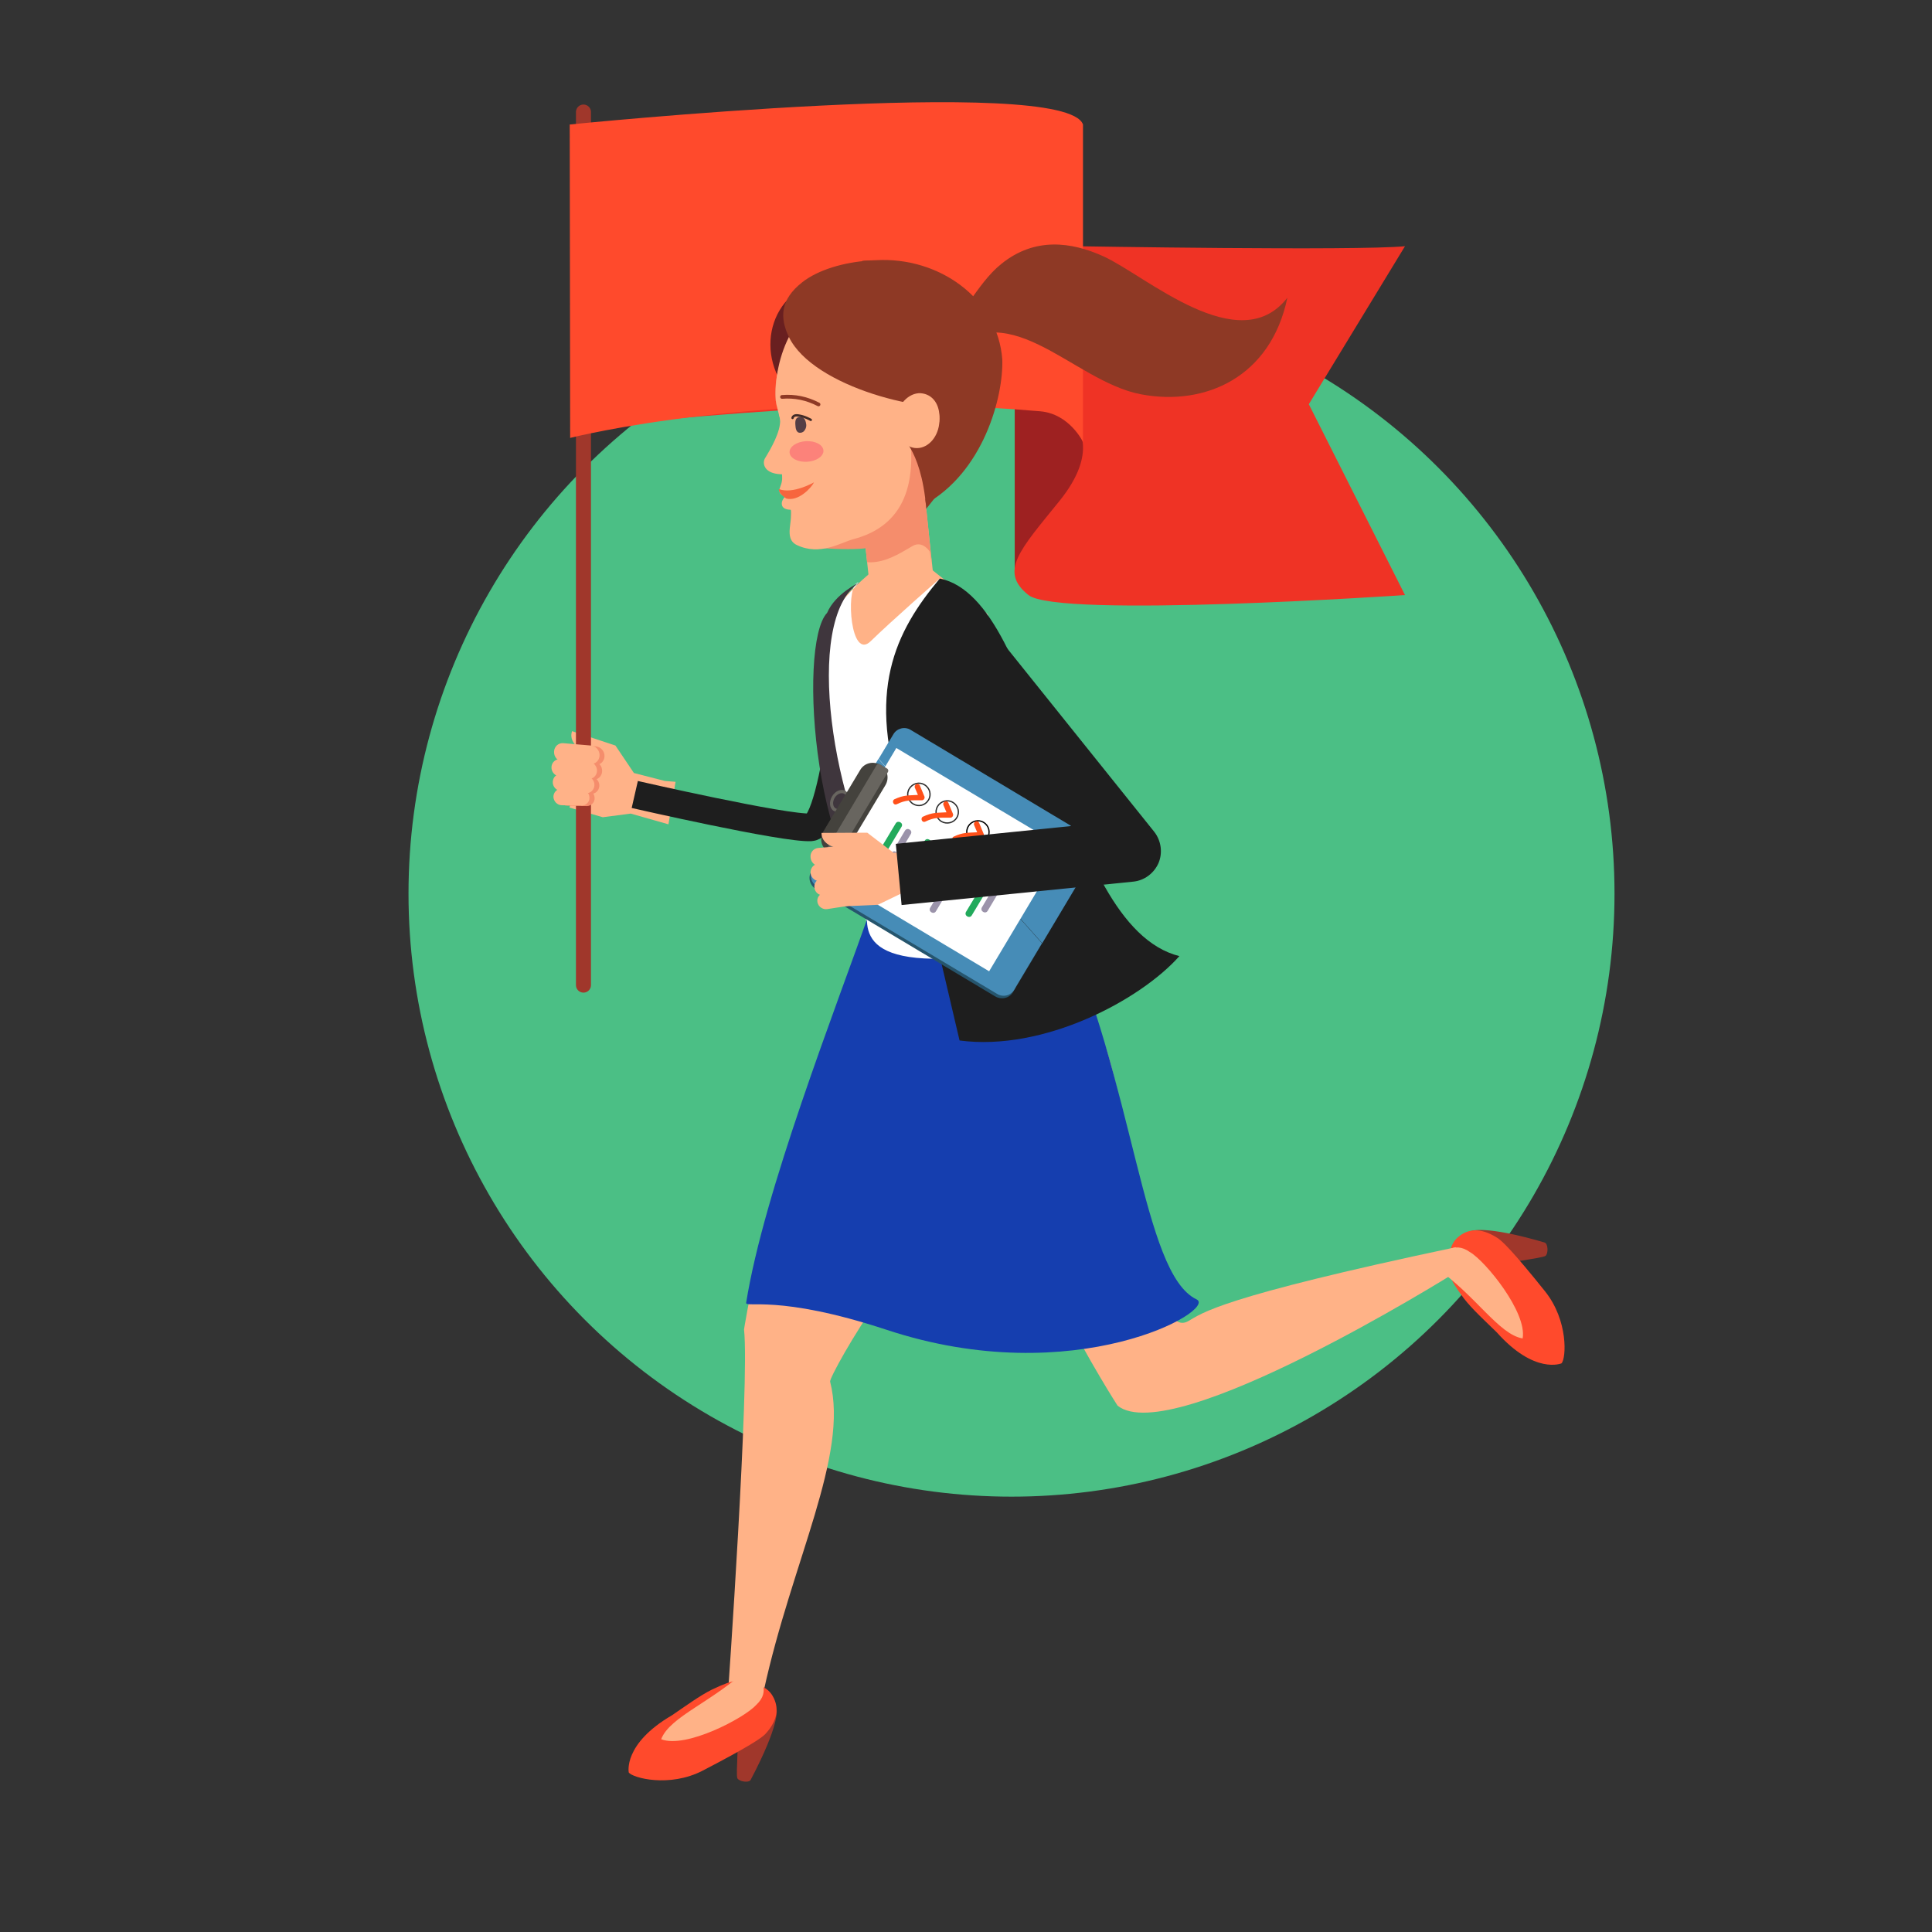 <?xml version="1.0" encoding="utf-8"?>
<!-- Generator: Adobe Illustrator 21.0.2, SVG Export Plug-In . SVG Version: 6.00 Build 0)  -->
<svg version="1.1" id="Layer_1" xmlns="http://www.w3.org/2000/svg" xmlns:xlink="http://www.w3.org/1999/xlink" x="0px" y="0px"
	 viewBox="0 0 900 900" style="enable-background:new 0 0 900 900;" xml:space="preserve">
<rect x="0" y="0" width="900" height="900" fill="#333333" stroke="none"/>
<style type="text/css">
	.st0{fill:#4BBF85;}
	.st1{fill:#FFB288;}
	.st2{fill:none;stroke:#A0372B;stroke-width:7;stroke-linecap:round;stroke-miterlimit:10;}
	.st3{fill:#9E2121;}
	.st4{fill:#EF3325;}
	.st5{fill:#FF4A2C;}
	.st6{fill:#8E3925;}
	.st7{fill:#F58D6C;}
	.st8{fill:none;stroke:#1E1E1E;stroke-width:12.895;stroke-miterlimit:10;}
	.st9{fill:#FFB287;}
	.st10{fill:#FFFFFF;}
	.st11{fill:#691F20;}
	.st12{fill:none;stroke:#8E3925;stroke-width:1.745;stroke-linecap:round;stroke-miterlimit:10;}
	.st13{fill:#A0372B;}
	.st14{fill:#153EAF;}
	.st15{fill:#1E1E1E;}
	.st16{fill:#3F363D;}
	.st17{fill:#26556D;}
	.st18{fill:#468CB7;}
	.st19{fill:#68655F;}
	.st20{fill:#44423D;}
	.st21{fill:#9B93AA;}
	.st22{fill:#22AA5C;}
	.st23{fill:none;stroke:#2D2D2D;stroke-width:0.595;stroke-miterlimit:10;}
	.st24{fill:#FF501A;}
	.st25{fill:none;stroke:#000000;stroke-width:0.595;stroke-miterlimit:10;}
	.st26{fill:#F7653E;}
	.st27{fill:#FC827A;}
	.st28{fill:#543E45;}
	.st29{fill:none;stroke:#422B27;stroke-width:1.092;stroke-linecap:round;stroke-miterlimit:10;}
</style>
<circle class="st0" cx="471.2" cy="416.3" r="280.9"/>
<g>
	<path class="st1" d="M309.7,363.8l-14.4-3.7l-8.6-12.8l-20.2-6.7c-2.2,6.3,6.4,10.7,10.9,11.2l0.8,0.1l-6.4-2.6l-6.5,26.9l15.5,4.5
		l13-1.7l17.6,5l3.3-19.8L309.7,363.8z"/>
	<line class="st2" x1="271.8" y1="458.9" x2="271.8" y2="52.2"/>
	<g>
		<path class="st3" d="M526.9,240.6c-10.8,24.5-54.2,25.4-54.2,25.4V146.9l59.3,1.8L526.9,240.6z"/>
		<g>
			<path class="st4" d="M654.5,114.7c-22.7,2.2-153.1,0-153.1,0l-224.7,83.9c0,0,216.4-23.4,224.7,0c0,0,10.8,11.6-7.8,34.7
				c-18.6,23-28.3,32.9-14.5,43.9c13.8,11,175.4,0,175.4,0l-44.8-88.9L654.5,114.7z"/>
		</g>
		<g>
			<path class="st5" d="M504.5,58c-8.3-23.4-239.1,0-239.1,0l0.2,146c0,0,91.4-23.4,219-12.4c13.7,1.2,19.9,14.3,19.9,14.3V58z"/>
		</g>
	</g>
	<g>
		<path class="st6" d="M435.1,157.4c13.8-8.4,19.3-24.8,31.4-34.5c15.5-12.5,32.5-10.3,47.5-3.5c19.8,9,63.2,48.2,85.7,19.3
			c-7.7,37-38.2,50.6-68.1,45c-32.7-6.1-63.4-50.3-93.9-15.8C416.2,192.3,435.1,157.4,435.1,157.4z"/>
	</g>
	<g>
		<g>
			<g>
				<g>
					<path class="st7" d="M272.2,369.5c2.2,0.2,4-1.5,4.1-3.7c0.1-1.9-1.2-3.7-3-4.2l2.1,0.2c2.2,0.2,3.9,2.1,3.8,4.3
						c-0.1,2.2-1.9,3.9-4.1,3.7l-11.5-1c-0.3,0-0.5-0.1-0.8-0.1L272.2,369.5z"/>
					<path class="st7" d="M273.3,362.8c2.3,0.2,4.2-1.6,4.3-3.9l0-0.1c0.1-2.1-1.3-3.9-3.2-4.4l2.1,0.2c2.3,0.2,4.1,2.3,4,4.6l0,0.1
						c-0.1,2.3-2,4.1-4.3,3.9l-12.9-1.1c-0.3,0-0.5-0.1-0.8-0.1L273.3,362.8z"/>
					<path class="st7" d="M274.4,355.9c2.3,0.2,4.2-1.6,4.3-3.9l0-0.1c0.1-2.1-1.3-3.9-3.2-4.4l2.1,0.2c2.3,0.2,4.1,2.3,4,4.6l0,0.1
						c-0.1,2.3-2,4.1-4.3,3.9l-12.9-1.1c-0.3,0-0.5-0.1-0.8-0.1L274.4,355.9z"/>
					<path class="st7" d="M270.4,375.2c2.1,0,3.7-1.7,3.7-3.8c0-1.6-1.1-3-2.5-3.6l1.5,0c2.1,0,3.8,1.8,3.9,3.9
						c0.1,2.1-1.6,3.8-3.7,3.8l-9.2-0.2c-0.5,0-1-0.1-1.4-0.3L270.4,375.2z"/>
				</g>
				<path class="st1" d="M261.3,368.5l11.5,1c2.2,0.2,4-1.5,4.1-3.7l0,0c0.1-2.2-1.6-4.2-3.8-4.3l-11.5-1c-2.2-0.2-4,1.5-4.1,3.7
					l0,0C257.4,366.4,259.1,368.3,261.3,368.5z"/>
				<path class="st1" d="M260.9,361.8l12.9,1.1c2.3,0.2,4.2-1.5,4.3-3.7l0-0.1c0.1-2.2-1.7-4.2-4-4.4l-12.9-1.1
					c-2.3-0.2-4.2,1.5-4.3,3.7l0,0.1C256.8,359.6,258.6,361.6,260.9,361.8z"/>
				<path class="st1" d="M262.1,354.8l12.9,1.1c2.3,0.2,4.2-1.6,4.3-3.9l0-0.1c0.1-2.3-1.7-4.4-4-4.6l-12.9-1.1
					c-2.3-0.2-4.2,1.6-4.3,3.9l0,0.1C258,352.6,259.8,354.6,262.1,354.8z"/>
				<path class="st1" d="M261.5,367.4l9.2,0.2c2.1,0,3.8,1.8,3.9,3.9l0,0c0.1,2.1-1.6,3.8-3.7,3.8l-9.2-0.2c-2.1,0-3.8-1.8-3.9-3.9
					l0,0C257.8,369.1,259.5,367.4,261.5,367.4z"/>
			</g>
			<path class="st8" d="M397.5,288.8c0,0-7.6,95.9-19.8,96.6c-12.2,0.7-82-15.3-82-15.3"/>
			<path class="st9" d="M434.5,265.7l25.6,20.4l33.2,141.3h-89.1c0,0-22-132.5-18.6-139.5c3.4-7,19.1-20.4,19.1-20.4L434.5,265.7z"
				/>
			<path class="st10" d="M437.8,269.5c0,0-22.9,20.1-32.2,29.2c-9.3,9.1-11.6-23.3-6.7-26.9c4.9-3.6-10.7,12.4-10.7,12.4
				c-8.7,35,3,93.7,15.4,145c0,0,76-1.8,77.5-3.1c1.6-1.3-21-139.9-21-139.9L437.8,269.5z"/>
			<path class="st9" d="M380.7,498.2c-25.8,65.6-34.1,121.1-34.1,121.1c2.7,25.1-7.6,171.5-7.6,171.5l16.8-3.2
				c13.2-60.6,39.7-109.6,30.9-144c-0.7-2.7,44.8-82.4,53.3-58.1c8.1,23.1,40.7-59,31.1-97.4c-7.2-28.8-9.1-41.2-19.2-52.8
				c-2.2-2.5,4.8,3.2,4.8,3.2C436.9,458,380.7,498.2,380.7,498.2z"/>
			<path class="st11" d="M362.4,175.4c9.8,19.6,20,30.9,31.3,29.8l8-75.4C365.2,124.7,351.8,154,362.4,175.4z"/>
			<path class="st6" d="M367.1,210.1c9.4-0.1,22,25.4,40.3,37.1c2.2,1.4-2.1,9.8,0.4,10.3c1.4,0.3,2.8,0.4,4.3,0.4
				c-0.1-0.6-0.1,4.4-0.2,3.8c3.6-1.2,7.4-8.2,10.5-10.2c9-14.1,2-8.2,7.9-16.2c27.9-15,37.2-50.7,36.6-67.9
				c-2.2-28.7-29.8-47.8-58.7-46.2l-2.6,0.1h-0.1l-1.9,0.1c-0.1,0-0.2,0-0.2,0l-1.7,0.1l0,0.1l-9.2,23.5l-10,25.6v0L367.1,210.1z"/>
			<polygon class="st9" points="405,271.8 434.9,269.4 431.5,237.5 401.6,239.8 			"/>
			<path class="st7" d="M403.9,261.9c7.9,0.6,15-3.9,21.3-7.6c4.6-2.6,7.9,2.6,7.9,2.6l1,5.9l-4.1-40.9l-29.8,2.4L403.9,261.9z"/>
			<path class="st7" d="M361.3,186.6l11.3,28.1c1.3,19.1-9.8,21.1-0.1,38.2c1.8,3.2,32.1,3.6,32.8,1.9c1.3-3.1,6.3,0.8,9-1.1
				c0,0,0,0,0,0c13.7-9.7,22-28.4,21.7-43.9c0-0.7,0-1.4-0.1-2.1l-0.2-0.9l-0.2-0.9l-3.2-13.1l-1.3-5.4l0-0.1l-0.8-3.1l-0.1-0.5
				l-0.3-1.3l-0.4-1.7c-0.5-6.7-2.4-12.9-5.5-18.3c-6.6-11.7-18.5-19-31.3-17.9c-1.4,0.1-2.7,0.3-4,0.6c-8.2,1.8-15.3,7.1-20.2,14.4
				C363.3,166.9,360.5,176.5,361.3,186.6z"/>
			<path class="st9" d="M363.5,217.6c0.6,1.1,1,5.1,1.3,8.2c0.4,5.3,2,6.7,3.4,11c1.7,5.2-3.5,14,3,17.1c10.8,5.2,20.6-1.2,26.2-2.7
				c23.9-6.2,28.9-25.7,26.6-47l-2.6-18.4c-2.3-21.3-10.8-42.5-29.6-45.3c-19.7-2.9-32.5,26.3-30.2,47.6l3.1,12.4L363.5,217.6z"/>
			<path class="st6" d="M450.8,188.6c20.2-5.4-29-48.8-34.6-50.1c-3.8-0.9,0.4-17.9-11.5-17.1c-11.5,0.8-23.5,4.2-31,10.1
				c-10.3,8.1-10.5,16.5-6.2,25.5C379,180.6,432.5,193.5,450.8,188.6z"/>
			<path class="st6" d="M428,182.6c1.2,10.5,2.2,13.8,3.2,15.8c1.7,3.5,4.1,1.8,4.3-0.6c0.3-3.2,1.4-7.9,8.5-10.6
				c0.8-0.3-16.4-8.6-16.4-8.6L428,182.6z"/>
			<path class="st6" d="M401.3,156.9c7.8,10.5,3.7,16.5,17.4,17.3c10.9,0.6,8.6,10.3,11.1,19.8c1.8,6.6,13.2-13.2,13.2-13.2
				s2-15.3-0.5-16.3c-2.5-1-21.1-2.8-23-3.6C417.6,160.2,401.3,156.9,401.3,156.9z"/>
			<path class="st12" d="M381.3,188.4c-5.4-2.8-11-4-17-3.5"/>
			<path class="st9" d="M488.7,467.2c0,3.2,2.6,5.8,5.9,5.7c3.2-0.1,5.9-2.8,5.9-6.1s-2.6-5.8-5.9-5.7S488.7,464,488.7,467.2z"/>
			<path class="st9" d="M493.3,476.4c0,3.2,2.6,5.8,5.9,5.7c3.2-0.1,5.9-2.8,5.9-6.1s-2.6-5.8-5.9-5.7S493.3,473.2,493.3,476.4z"/>
			<path class="st13" d="M295.6,818.6c0.2,3.4,0.4,5.7,8,6.9c5.9,1,26.3-16.9,39.2-17.7c1.9-0.1-0.2,18.9,0.7,20.6
				c0.8,1.5,5.4,2.3,6.2,0.7c13.7-26,12.1-32.6,12.1-32.6s-28.1,18.7-32,20.6C326,819,295.6,818.6,295.6,818.6z"/>
			<path class="st5" d="M327.4,824.8c-15.6,8.1-32.7,3.4-34.5,0.9c0,0-2.8-13.3,20.2-26.7c5.3-3.6,13-9.2,18.5-11.9
				c11.6-5.5,12.6-4.6,18.7-2.2c5.7-0.2,8.5,3.2,9.6,5.1c3.1,5.3,2.6,11.3-3.4,17.8C354.8,809.6,348.6,813.8,327.4,824.8z"/>
			<path class="st9" d="M308,810.2c11.4,4.5,38.7-9.8,44.3-16c7.2-6.8,0.8-11.9,1.9-18.4c0.6-3.5-5.3,1-5.3,1
				C332.1,792.8,312,799.6,308,810.2z"/>
			<path class="st13" d="M720,633.9c3.3-0.9,5.5-1.5,5.2-9.2c-0.2-6-21.8-22.4-25.2-34.9c-0.5-1.8,18.6-3.6,20-4.8
				c1.3-1.1,1.2-5.7-0.5-6.2c-28.3-8.3-34.3-5.3-34.3-5.3s23.9,23.8,26.6,27.2C714.3,604,720,633.9,720,633.9z"/>
			<path class="st5" d="M719.7,601.5c11,13.7,9.9,31.4,7.7,33.6c0,0-12.5,5.4-30.2-14.5c-4.6-4.5-11.6-10.9-15.3-15.8
				c-7.7-10.3-7-11.4-5.9-17.9c-1.4-5.6,1.4-9,3-10.4c4.6-4.1,10.5-4.8,18.1-0.1C699.5,577.7,704.8,582.9,719.7,601.5z"/>
			<path class="st9" d="M709.3,623.5c2.2-12.1-17.3-36-24.5-40.2c-8.1-5.7-11.8,1.5-18.5,1.8c-3.5,0.1,2,5,2,5
				C687.4,603.3,698.1,621.6,709.3,623.5z"/>
			<path class="st9" d="M455.9,505.1c12.6,69.4,64.7,149.7,64.7,149.7c25.4,20.4,155.9-61.1,155.9-61.1l1.7-12.7
				c-111.2,23.5-118,30.7-124.8,34.5C533,626.8,528,504.2,508.7,473.1c-15.7-25.2-29.4-30.3-44.2-34.8c-3.2-1,5.8,0.2,5.8,0.2
				C463.8,465.5,455.9,505.1,455.9,505.1z"/>
			<path class="st14" d="M347.6,606.8c-0.5,2.8,14.5-4.1,65.5,12.7c87.8,29,154.4-9.4,144.3-14.2c-25.4-12.1-28.6-100.4-64.1-178
				l-35.9-3.1l-50.5-4.3C388.4,472.2,355.9,555.1,347.6,606.8z"/>
			<path class="st10" d="M404.9,415.1c0.7,10.3-13.5,35.5,44.1,31c57.6-4.5,25.5-36.2,22.8-37.6C469,407.1,404.9,415.1,404.9,415.1z
				"/>
			<path class="st15" d="M437.8,269.5c48.7,10,54.6,161.5,111.6,175.9c-18.1,20.4-63.1,44.5-102.4,39.3l-25.7-109.5
				C402.9,322.2,417.1,294.2,437.8,269.5z"/>
			<path class="st16" d="M400.2,271.4c0,0-11.1,5.1-14.9,14.1c-14.1,14.7-5.9,127.5,31.5,143.6c1.4,0.6,1.8-5-3.3-12.9
				C388.3,377.7,373.7,289,400.2,271.4z"/>
			<g>
				<g>
					<path class="st17" d="M473.4,459.5c-1.7,2.8-5.4,3.6-8.3,1.8l-83.3-49.8c-2.6-1.6-3.7-4.7-2.7-7.3l-1.2,1.9
						c-1.7,2.8-0.6,6.4,2.3,8.2l83.3,49.8c2.9,1.8,6.7,0.9,8.3-1.8l37.5-62.9c0.2-0.3,0.3-0.6,0.4-0.9L473.4,459.5z"/>
					<g>
						<path class="st18" d="M416.2,342l-6.9,11.5l76.2,85.9l24.6-41.2c1.7-2.8,0.8-6.4-2-8L424.2,340
							C421.4,338.3,417.8,339.3,416.2,342z"/>
						<path class="st18" d="M378.6,404.9c-1.7,2.8-0.8,6.4,2,8l83.9,50.1c2.8,1.7,6.4,0.8,8-2l12.9-21.6l-76.2-85.9L378.6,404.9z"/>
					</g>
				</g>
				
					<rect x="405.8" y="355.1" transform="matrix(-0.513 0.859 -0.859 -0.513 1008.407 228.403)" class="st10" width="67.1" height="90.4"/>
				<g>
					<path class="st19" d="M388.3,377.7c1.9,1.1,4.7,0,6.2-2.6c1.5-2.6,1.2-5.6-0.7-6.7c-1.9-1.1-4.7,0-6.2,2.6
						C386.1,373.5,386.4,376.5,388.3,377.7z M389.3,376.6c-1.4-0.8-1.6-3-0.5-4.9c1.1-1.9,3.2-2.7,4.5-1.9c1.4,0.8,1.6,3,0.5,4.9
						C392.7,376.5,390.7,377.4,389.3,376.6z"/>
					<path class="st20" d="M395.3,394.4l17.2-28.7c1.9-3.3,0.9-7.5-2.4-9.4l0,0c-3.3-1.9-7.5-0.9-9.4,2.4l-17.2,28.7
						c-1.9,3.3-0.9,7.5,2.4,9.4l0,0C389.1,398.7,393.4,397.6,395.3,394.4z"/>
					<path class="st19" d="M390.7,398.1l22.9-38.4c0.4-0.6,0.2-1.4-0.4-1.7l-3.2-1.9c-0.6-0.4-1.4-0.2-1.7,0.4L385.4,395
						c-0.4,0.6-0.2,1.4,0.4,1.7l3.2,1.9C389.6,398.9,390.3,398.8,390.7,398.1z"/>
				</g>
				<g>
					<path class="st21" d="M418.1,398.9c-1.6,2.6-3.2,5.3-4.7,7.9c-1,1.7-3.7,0.2-2.7-1.6c1.6-2.6,3.2-5.3,4.7-7.9
						C416.4,395.6,419.1,397.2,418.1,398.9L418.1,398.9z"/>
				</g>
				<g>
					<path class="st21" d="M424.3,388.5c-1.1,1.9-2.3,3.8-3.4,5.7c-1,1.7-3.7,0.2-2.7-1.6c1.1-1.9,2.3-3.8,3.4-5.7
						C422.7,385.2,425.3,386.8,424.3,388.5L424.3,388.5z"/>
				</g>
				<g>
					<path class="st21" d="M438.2,396c-3,5.1-6.1,10.1-9.1,15.2c-1,1.7-3.7,0.2-2.7-1.6c3-5.1,6.1-10.1,9.1-15.2
						C436.6,392.8,439.3,394.3,438.2,396L438.2,396z"/>
				</g>
				<g>
					<path class="st22" d="M424.8,404.7c-1.9,3.2-3.8,6.4-5.7,9.6L424.8,404.7z"/>
					<g>
						<path class="st22" d="M426.1,405.5c-1.9,3.2-3.8,6.4-5.7,9.6c-1,1.7-3.7,0.2-2.7-1.6c1.9-3.2,3.8-6.4,5.7-9.6
							C424.5,402.2,427.1,403.8,426.1,405.5L426.1,405.5z"/>
					</g>
				</g>
				<g>
					<path class="st22" d="M432.2,392.4c-1.3,2.2-2.6,4.3-3.9,6.5L432.2,392.4z"/>
					<g>
						<path class="st22" d="M433.5,393.2c-1.3,2.2-2.6,4.3-3.9,6.5c-1,1.7-3.7,0.2-2.7-1.6c1.3-2.2,2.6-4.3,3.9-6.5
							C431.8,389.9,434.5,391.5,433.5,393.2L433.5,393.2z"/>
					</g>
				</g>
				<g>
					<path class="st22" d="M418.7,384.4c-4.4,7.3-8.7,14.6-13.1,21.9L418.7,384.4z"/>
					<g>
						<path class="st22" d="M420,385.1c-4.4,7.3-8.7,14.6-13.1,21.9c-1,1.7-3.7,0.2-2.7-1.6c4.4-7.3,8.7-14.6,13.1-21.9
							C418.4,381.9,421,383.4,420,385.1L420,385.1z"/>
					</g>
				</g>
				<g>
					<path class="st22" d="M460.9,409.6c-3.2,5.3-6.4,10.7-9.6,16L460.9,409.6z"/>
					<g>
						<path class="st22" d="M462.3,410.4c-3.2,5.3-6.4,10.7-9.6,16c-1,1.7-3.7,0.2-2.7-1.6c3.2-5.3,6.4-10.7,9.6-16
							C460.6,407.1,463.3,408.7,462.3,410.4L462.3,410.4z"/>
					</g>
				</g>
				<g>
					<path class="st21" d="M449.1,402.6c-4.4,7.3-8.7,14.6-13.1,21.9c-1,1.7-3.7,0.2-2.7-1.6c4.4-7.3,8.7-14.6,13.1-21.9
						C447.5,399.3,450.1,400.9,449.1,402.6L449.1,402.6z"/>
				</g>
				<g>
					<path class="st21" d="M466.7,413.2c-2.2,3.7-4.4,7.4-6.6,11.1c-1,1.7-3.7,0.2-2.7-1.6c2.2-3.7,4.4-7.4,6.6-11.1
						C465,410,467.7,411.5,466.7,413.2L466.7,413.2z"/>
				</g>
				<g>
					<path class="st23" d="M432.5,372.7L432.5,372.7c1.5-2.4,0.7-5.6-1.8-7.1l0,0c-2.4-1.5-5.6-0.7-7.1,1.8l0,0
						c-1.5,2.4-0.7,5.6,1.8,7.1l0,0C427.9,376,431,375.2,432.5,372.7z"/>
					<path class="st24" d="M428.5,365.9c-0.9-1.7-2.9-0.3-2.3,1.1l1.4,3.3c-4.3,0.3-6.4-0.1-11.1,2.1c-1.1,0.8-0.3,2.8,1.1,2.3
						c4.3-2.1,6.6-1.9,11.6-1.9c1.1,0.1,1.6-0.8,1.5-1.6L428.5,365.9z"/>
				</g>
				<g>
					<path class="st23" d="M445.7,380.9L445.7,380.9c1.5-2.4,0.7-5.6-1.8-7.1h0c-2.4-1.5-5.6-0.7-7.1,1.8v0
						c-1.5,2.4-0.7,5.6,1.8,7.1l0,0C441.1,384.1,444.3,383.3,445.7,380.9z"/>
					<path class="st24" d="M441.8,374c-0.9-1.7-2.9-0.3-2.3,1.1l1.4,3.3c-4.3,0.3-6.4-0.1-11.1,2.1c-1.1,0.8-0.3,2.8,1.1,2.3
						c4.3-2.1,6.6-1.9,11.6-1.9c1.1,0.1,1.6-0.8,1.5-1.6L441.8,374z"/>
				</g>
				<g>
					<path class="st25" d="M460,390.2L460,390.2c1.5-2.4,0.7-5.6-1.8-7.1v0c-2.4-1.5-5.6-0.7-7.1,1.8l0,0c-1.5,2.4-0.7,5.6,1.8,7.1
						l0,0C455.4,393.4,458.5,392.6,460,390.2z"/>
					<path class="st24" d="M456.1,383.3c-0.9-1.7-2.9-0.3-2.3,1.1l1.4,3.3c-4.3,0.3-6.4-0.1-11.1,2.1c-1.1,0.8-0.3,2.8,1.1,2.3
						c4.3-2.1,6.6-1.9,11.6-1.9c1.1,0.1,1.6-0.8,1.5-1.6L456.1,383.3z"/>
				</g>
				<g>
					<path class="st23" d="M474.5,399.3L474.5,399.3c1.5-2.4,0.7-5.6-1.8-7.1l0,0c-2.4-1.5-5.6-0.7-7.1,1.8l0,0
						c-1.5,2.4-0.7,5.6,1.8,7.1l0,0C469.9,402.6,473,401.8,474.5,399.3z"/>
					<path class="st24" d="M470.5,392.5c-0.9-1.7-2.9-0.3-2.3,1.1l1.4,3.3c-4.3,0.3-6.4-0.1-11.1,2.1c-1.1,0.8-0.3,2.8,1.1,2.3
						c4.3-2.1,6.6-1.9,11.6-1.9c1.1,0.1,1.6-0.8,1.5-1.6L470.5,392.5z"/>
				</g>
			</g>
			<g>
				<g>
					<path class="st1" d="M431.2,396.2l-14.9,1.1l-12.3-9.4l-21.3,0.1c0,6.7,9.5,8.1,13.9,7.2l0.7-0.2l-6.9-0.4l2.4,27.6l16.1-0.7
						l11.8-5.7l18.3-0.9l-3.2-19.9L431.2,396.2z"/>
					<path class="st1" d="M383.8,417.1l11.5-0.9c2.2-0.2,3.7-2.1,3.4-4.3l0,0c-0.3-2.2-2.3-3.8-4.4-3.6l-11.5,0.9
						c-2.2,0.2-3.7,2.1-3.4,4.3l0,0C379.6,415.7,381.6,417.3,383.8,417.1z"/>
					<path class="st1" d="M382.3,410.5l12.9-1.1c2.3-0.2,3.9-2.2,3.7-4.4l0-0.1c-0.3-2.2-2.4-3.9-4.7-3.7l-12.9,1.1
						c-2.3,0.2-3.9,2.2-3.7,4.4l0,0.1C377.9,409.1,380,410.7,382.3,410.5z"/>
					<path class="st1" d="M382.3,403.5l12.9-1.1c2.3-0.2,3.9-2.2,3.6-4.5l0-0.1c-0.3-2.3-2.4-4-4.7-3.9l-12.9,1.1
						c-2.3,0.2-3.9,2.2-3.6,4.5l0,0.1C377.9,402,380,403.7,382.3,403.5z"/>
					<path class="st1" d="M383.8,416l9.1-1.4c2-0.3,4.1,1.1,4.5,3.2l0,0c0.4,2.1-0.9,4-3,4.3l-9.1,1.4c-2,0.3-4.1-1.1-4.5-3.2l0,0
						C380.4,418.2,381.8,416.3,383.8,416z"/>
				</g>
				<path class="st15" d="M420,421.6l107.9-10.9c5.2-0.5,9.7-3.9,11.8-8.7c2-4.8,1.2-10.4-2-14.5l-76.9-95.9
					c-10.4-9.7-27.1,0.1-22.3,17.9l60.5,75.3l-81.7,8.3L420,421.6z"/>
			</g>
			<path class="st9" d="M363.1,191.4c-0.6,2.2,0.1,1.7,0.3,4c0.4,5.6-4.4,13.8-7.1,18.2c-1,1.7-0.8,5.8,4.8,7c3.3,0.7,7,0.3,9.8-1.6
				c0.2-0.1,0.4-0.3,0.2-0.3c-0.2-0.1-0.3-0.4-0.3-0.6c-0.2-7.6-4.6-14.8-6.2-22.2c-0.4-1.8-0.8-8.7-2.2-9.8
				C362.1,186.6,363.3,190.7,363.1,191.4z"/>
			<path class="st9" d="M369.9,219c-0.9,0.1-1.9-0.2-2.7,0.3c-1.4,0.9-2.9-0.1-2.8,1.5c0.2,4.2-0.9,5.5-1.3,7.1
				c-0.2,0.9,0.1,1.9,0.9,2.5c0.8,0.5,1.8,0.6,2.6,0.1c-0.8,0.7-1.5,1.5-2,2.4c-0.5,0.9-0.6,2.1-0.1,3c0.6,1,1.8,1.4,2.9,1.5
				c4,0.6,8.4-1.1,10.8-4.4s2.9-7.9,1.1-11.6c-1.2-2.4-3.7-4.5-6.3-3.7C371.9,218.1,371,218.9,369.9,219z"/>
			<path class="st26" d="M366.2,232.2c5.5,1.6,11.6-4.7,13-7.5c0,0-10,5.7-16.4,3.1C362.8,229,363.6,230.4,366.2,232.2z"/>
			
				<ellipse transform="matrix(0.999 -5.531929e-02 5.531929e-02 0.999 -11.052 21.097)" class="st27" cx="375.5" cy="210.2" rx="7.9" ry="4.8"/>
			<path class="st9" d="M417.7,194.3c-0.8,6.8,3.1,12.8,8.5,13.4s10.5-4.4,11.3-11.2c0.8-6.8-2.1-12.2-7.6-13.2
				C424.5,182.2,418.4,187.5,417.7,194.3z"/>
		</g>
		<path class="st6" d="M439.7,197.6l-15.6,8.2c-6.7-2,4.9,0.7,7.4,31.2l21.4-27.2L439.7,197.6z"/>
		<path class="st9" d="M417.7,195.3c-0.8,6.8,3.1,12.8,8.5,13.4c5.5,0.6,10.5-4.4,11.3-11.2c0.8-6.8-2.1-12.2-7.6-13.2
			C424.5,183.2,418.4,188.5,417.7,195.3z"/>
	</g>
	<path class="st28" d="M375.6,197.9c-0.2-1.6-0.7-3.7-2.7-3.7c-2.3,0-2.5,1.8-2.4,3.5c0.1,1.7,0.3,4,2.3,3.9
		C374.6,201.6,375.7,199.5,375.6,197.9z"/>
	<path class="st29" d="M369.2,194.7c0,0,0.2-1.5,2.5-1.2c3.2,0.4,6,2.1,6,2.1"/>
</g>
</svg>
